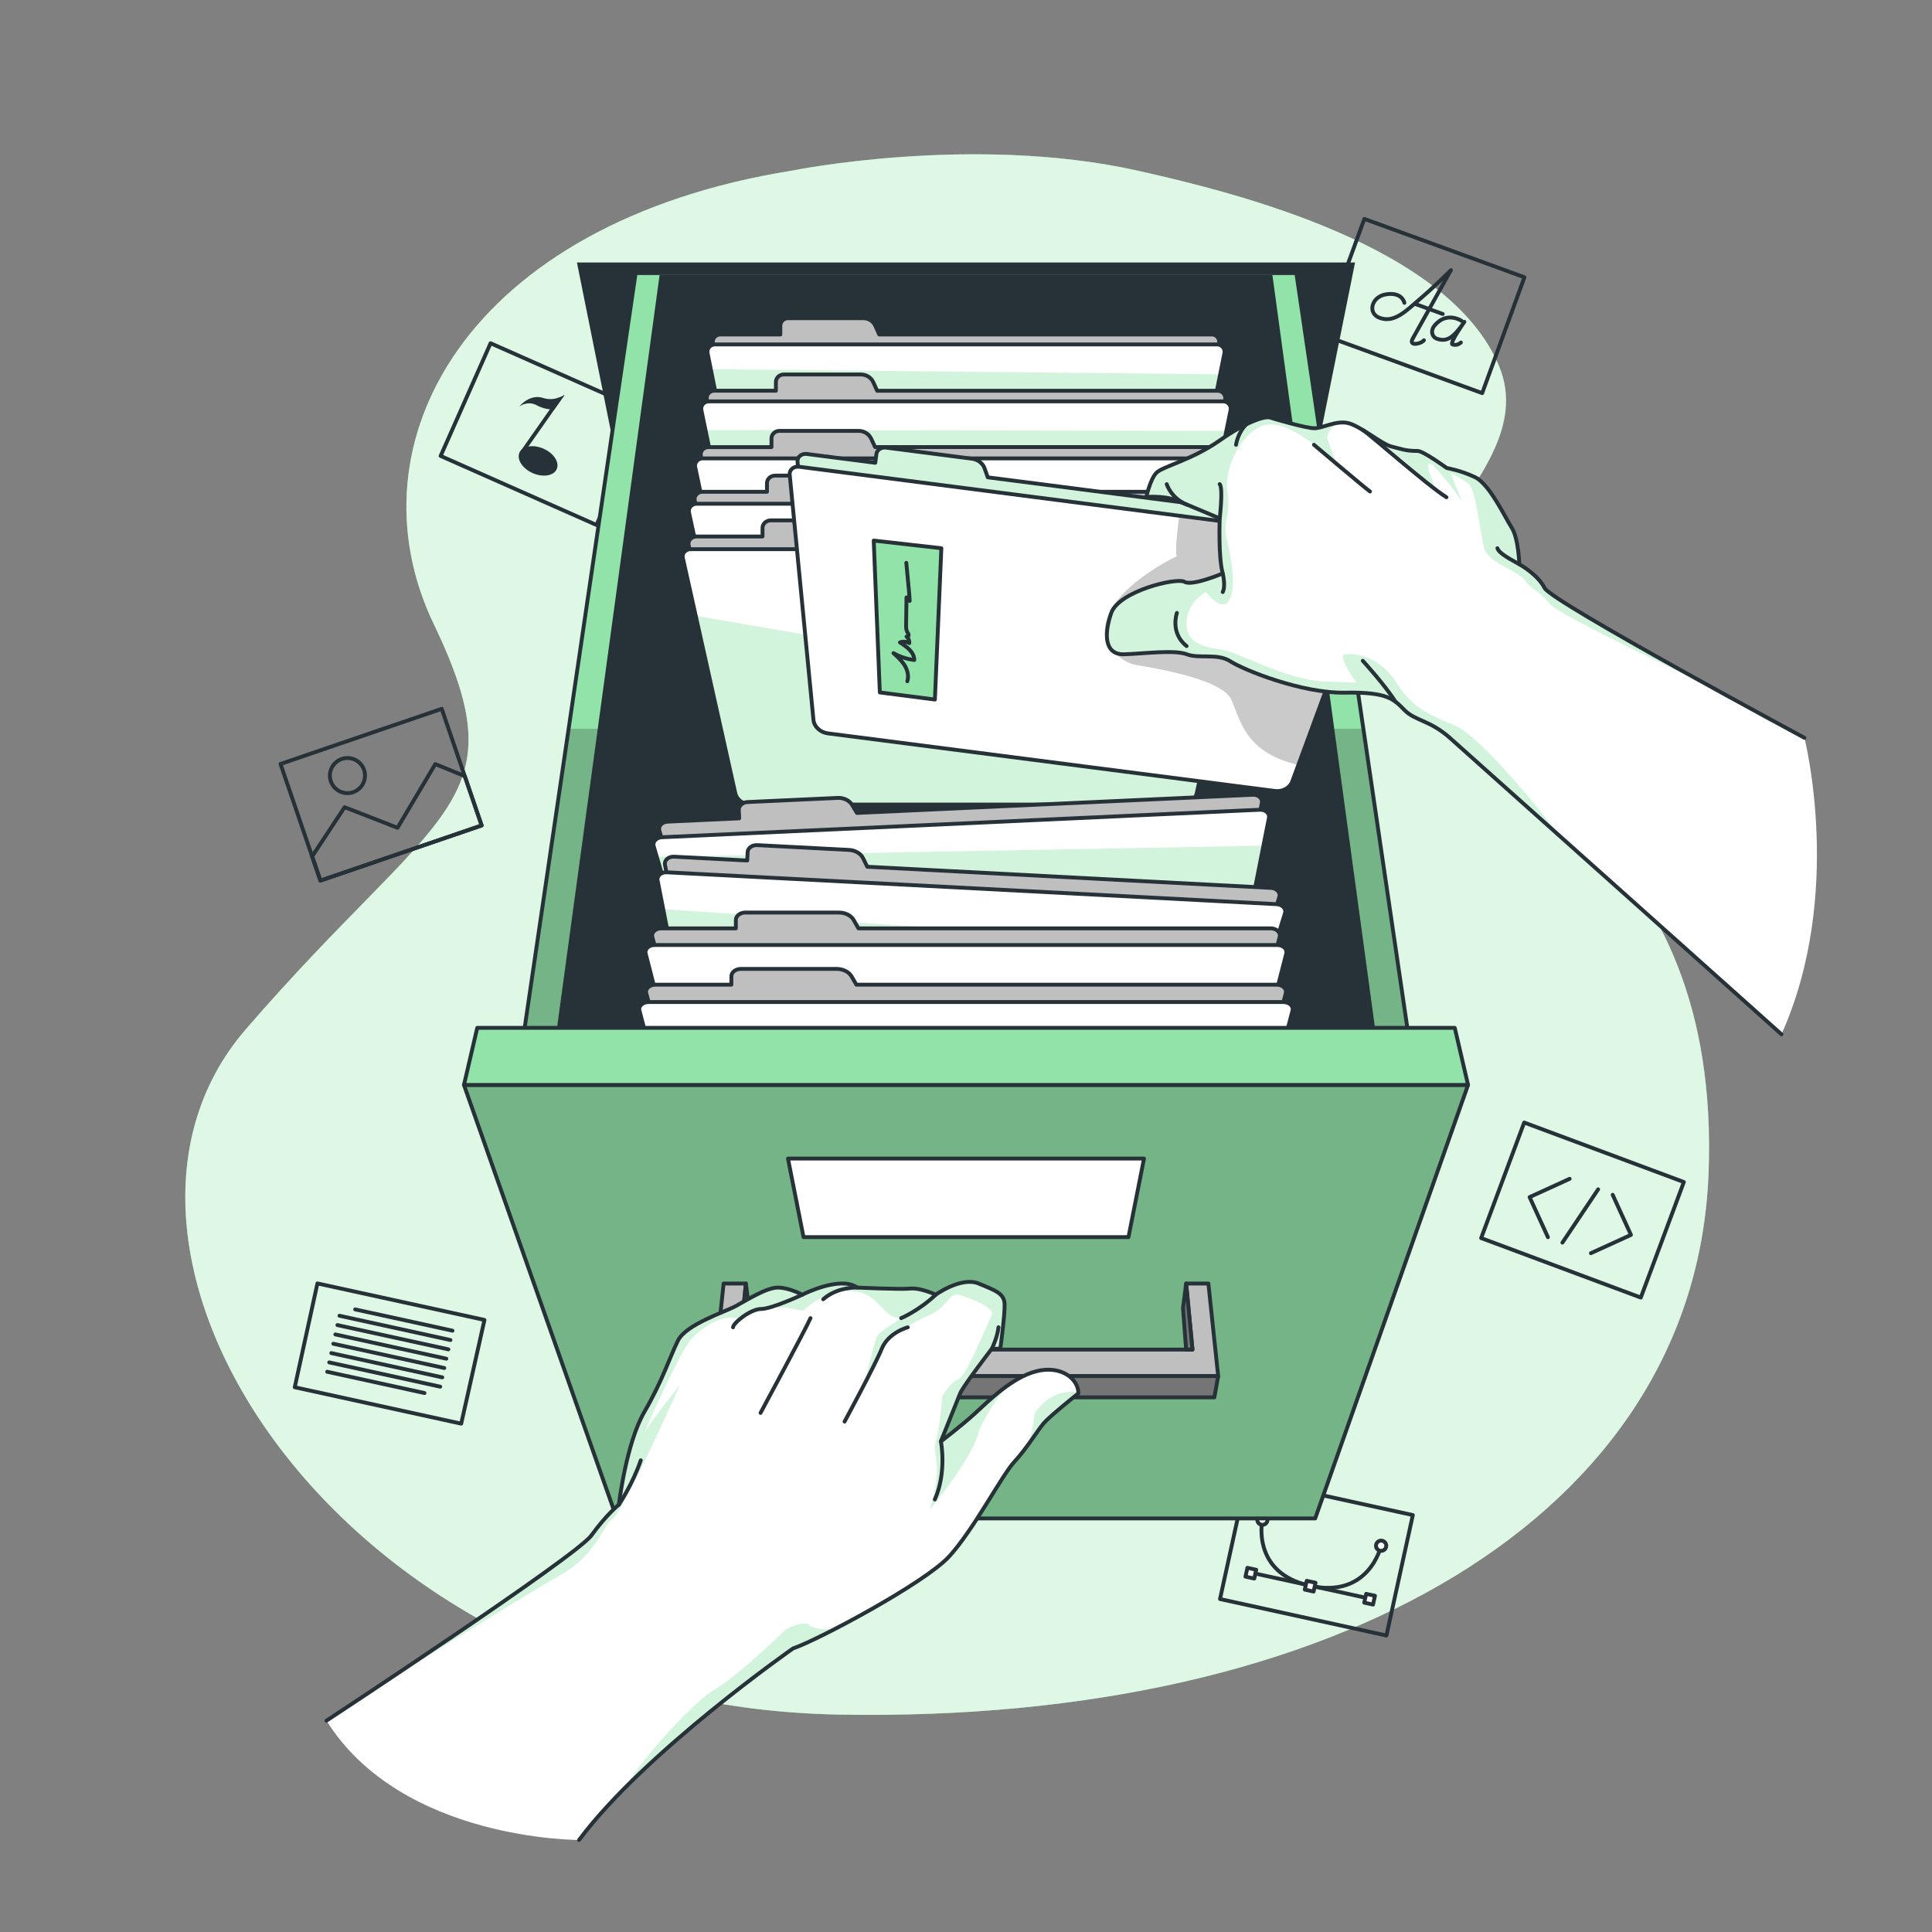 <?xml version="1.0" encoding="utf-8"?>
<!-- Generator: Adobe Illustrator 23.0.1, SVG Export Plug-In . SVG Version: 6.00 Build 0)  -->
<svg version="1.1" xmlns="http://www.w3.org/2000/svg" xmlns:xlink="http://www.w3.org/1999/xlink" x="0px" y="0px"
	 viewBox="0 0 500 500" style="enable-background:new 0 0 500 500;" xml:space="preserve">
<rect x="0" y="0" width="500" height="500" fill="#808080" stroke="none"/>
<g id="Background_Simple">
	<g>
		<path id="XMLID_965_" style="fill:#92E3A9;" d="M205.06,44.14c0,0,46.72-9.47,89.23,0c25.99,5.79,80.76,19.52,93.68,50.64
			c12.92,31.12-49.3,57.67-18.73,89.24c13.19,13.62,76.48,31.58,72.92,119.92c-3.56,88.34-96.3,142.19-225.18,139.79
			C88.1,441.33,13.73,324.14,63.57,266.43c49.85-57.71,71.3-57.88,48.71-104.87S121.05,57.59,205.06,44.14z"/>
		<path id="XMLID_964_" style="opacity:0.7;fill:#FFFFFF;" d="M205.06,44.14c0,0,46.72-9.47,89.23,0
			c25.99,5.79,80.76,19.52,93.68,50.64c12.92,31.12-49.3,57.67-18.73,89.24c13.19,13.62,76.48,31.58,72.92,119.92
			c-3.56,88.34-96.3,142.19-225.18,139.79C88.1,441.33,13.73,324.14,63.57,266.43c49.85-57.71,71.3-57.88,48.71-104.87
			S121.05,57.59,205.06,44.14z"/>
	</g>
</g>
<g id="Graphics">
	<g>
		<g>
			<polygon style="fill:none;stroke:#263238;stroke-linecap:round;stroke-linejoin:round;stroke-miterlimit:10;" points="
				115.94,188.19 124.65,213.63 82.92,227.9 72.6,197.71 114.32,183.44 			"/>
			<polygon style="fill:none;stroke:#263238;stroke-linecap:round;stroke-linejoin:round;stroke-miterlimit:10;" points="
				120.28,200.86 124.65,213.63 82.92,227.9 80.78,221.64 89.19,208.9 102.88,214.23 112.65,197.75 			"/>
			<path style="fill:none;stroke:#263238;stroke-linecap:round;stroke-linejoin:round;stroke-miterlimit:10;" d="M94.22,199.25
				c0.81,2.37-0.45,4.95-2.83,5.77c-2.37,0.81-4.95-0.45-5.77-2.83c-0.81-2.37,0.45-4.95,2.83-5.77
				C90.83,195.61,93.41,196.88,94.22,199.25z"/>
		</g>
		<g>
			<polygon style="fill:none;stroke:#263238;stroke-linecap:round;stroke-linejoin:round;stroke-miterlimit:10;" points="
				364.57,397 358.81,423.27 315.74,413.83 322.56,382.67 365.64,392.1 			"/>
			<g>
				
					<line style="fill:none;stroke:#263238;stroke-linecap:round;stroke-linejoin:round;stroke-miterlimit:10;" x1="324.28" y1="407.11" x2="353.87" y2="413.59"/>
				<path style="fill:none;stroke:#263238;stroke-linecap:round;stroke-linejoin:round;stroke-miterlimit:10;" d="M326.7,393.3
					c0,0-3.01,13.75,12.35,17.11c15.37,3.36,18.38-10.38,18.38-10.38"/>
				<path style="fill:#FFFFFF;stroke:#263238;stroke-linecap:round;stroke-linejoin:round;stroke-miterlimit:10;" d="M328,393.59
					c-0.16,0.71-0.86,1.17-1.58,1.01c-0.71-0.16-1.17-0.86-1.01-1.58c0.16-0.72,0.86-1.17,1.58-1.01
					C327.7,392.17,328.15,392.87,328,393.59z"/>
				<path style="fill:#FFFFFF;stroke:#263238;stroke-linecap:round;stroke-linejoin:round;stroke-miterlimit:10;" d="M358.73,400.32
					c-0.16,0.71-0.86,1.17-1.58,1.01c-0.71-0.16-1.17-0.86-1.01-1.58c0.16-0.71,0.86-1.17,1.58-1.01
					C358.43,398.9,358.89,399.6,358.73,400.32z"/>
				<g>
					
						<rect x="322.53" y="405.89" transform="matrix(0.977 0.214 -0.214 0.977 94.573 -59.823)" style="fill:#FFFFFF;stroke:#263238;stroke-linecap:round;stroke-linejoin:round;stroke-miterlimit:10;" width="2.33" height="2.33"/>
					
						<rect x="337.89" y="409.25" transform="matrix(0.977 0.214 -0.214 0.977 95.644 -63.03)" style="fill:#FFFFFF;stroke:#263238;stroke-linecap:round;stroke-linejoin:round;stroke-miterlimit:10;" width="2.33" height="2.33"/>
					
						<rect x="353.26" y="412.62" transform="matrix(0.977 0.214 -0.214 0.977 96.724 -66.241)" style="fill:#FFFFFF;stroke:#263238;stroke-linecap:round;stroke-linejoin:round;stroke-miterlimit:10;" width="2.33" height="2.33"/>
				</g>
			</g>
		</g>
		<g>
			<polygon style="fill:none;stroke:#263238;stroke-linecap:round;stroke-linejoin:round;stroke-miterlimit:10;" points="
				165.25,111.27 154.36,135.86 114.04,118 126.96,88.83 167.28,106.68 			"/>
			<g>
				<path style="fill:#263238;" d="M144.08,121.41c-0.77,1.75-3.56,2.2-6.22,1.03c-2.66-1.18-4.19-3.55-3.42-5.29
					c0.77-1.75,3.56-2.2,6.22-1.03C143.32,117.29,144.85,119.66,144.08,121.41z"/>
				<path style="fill:#263238;" d="M146.12,102.2l-10.76,15.35l-0.92-0.41l7.87-11.22l2.04-2.91
					C145.38,102.71,146.04,102.26,146.12,102.2L146.12,102.2z"/>
				<path style="fill:#263238;" d="M146.11,102.21l-2.62,3.7c0,0-0.46,0.07-1.19,0.01c-0.85-0.07-2.06-0.31-3.37-1.02
					c-2.38-1.3-4.41,0.22-4.53,0.31c0.13-0.16,2.67-3.33,6.17-2.22c1.46,0.47,2.78,0.31,3.77,0.01
					C145.38,102.71,146.04,102.26,146.11,102.21z"/>
			</g>
		</g>
		<g>
			<polygon style="fill:none;stroke:#263238;stroke-linecap:round;stroke-linejoin:round;stroke-miterlimit:10;" points="
				434.03,310.61 424.64,335.81 383.32,320.41 394.46,290.51 435.78,305.91 			"/>
			<g>
				<polyline style="fill:none;stroke:#263238;stroke-linecap:round;stroke-linejoin:round;stroke-miterlimit:10;" points="
					406.22,305.08 395.86,309.81 400.6,320.18 				"/>
				<polyline style="fill:none;stroke:#263238;stroke-linecap:round;stroke-linejoin:round;stroke-miterlimit:10;" points="
					411.73,324.32 422.09,319.59 417.36,309.22 				"/>
				
					<line style="fill:none;stroke:#263238;stroke-linecap:round;stroke-linejoin:round;stroke-miterlimit:10;" x1="413.6" y1="307.8" x2="404.35" y2="321.59"/>
			</g>
		</g>
		<g>
			<polygon style="fill:none;stroke:#263238;stroke-linecap:round;stroke-linejoin:round;stroke-miterlimit:10;" points="
				392.8,76.47 383.59,101.74 342.16,86.63 353.09,56.65 394.52,71.76 			"/>
			<g>
				<path style="fill:none;stroke:#263238;stroke-linecap:round;stroke-linejoin:round;stroke-miterlimit:10;" d="M363.45,78.37
					c0,0-0.49-2.83-4.68-2.21c-3.86,0.57-4.96,4.92-1.7,6.11c3.83,1.4,6.84-1.84,10.56-5.02c3.89-3.33,7.43-6.91,7.87-7.34
					c0,0-8.77,15.69-9.91,17.76c-1.14,2.07,2.29,1.31,2.91,0.39"/>
				<path style="fill:none;stroke:#263238;stroke-linecap:round;stroke-linejoin:round;stroke-miterlimit:10;" d="M378.26,83.04
					c0,0-3.82-2.59-6.97,1.18c-1.22,1.46-0.58,3.02,0.48,3.41c2.69,0.98,4.37-0.2,7.21-4.33c0,0-3.93,5.52-3.09,5.83
					c1.26,0.46,2.19-0.49,2.19-0.49"/>
				
					<line style="fill:none;stroke:#263238;stroke-linecap:round;stroke-linejoin:round;stroke-miterlimit:10;" x1="366.44" y1="78.73" x2="373.38" y2="81.26"/>
			</g>
		</g>
		<g>
			<polygon style="fill:none;stroke:#263238;stroke-linecap:round;stroke-linejoin:round;stroke-miterlimit:10;" points="
				119.36,368.44 76.28,359.02 82.15,332.15 125.38,341.6 			"/>
			<g>
				
					<line style="fill:none;stroke:#263238;stroke-linecap:round;stroke-linejoin:round;stroke-miterlimit:10;" x1="91.92" y1="338.87" x2="117.1" y2="344.38"/>
				
					<line style="fill:none;stroke:#263238;stroke-linecap:round;stroke-linejoin:round;stroke-miterlimit:10;" x1="87.85" y1="340.51" x2="116.57" y2="346.8"/>
				
					<line style="fill:none;stroke:#263238;stroke-linecap:round;stroke-linejoin:round;stroke-miterlimit:10;" x1="87.32" y1="342.93" x2="116.04" y2="349.21"/>
				
					<line style="fill:none;stroke:#263238;stroke-linecap:round;stroke-linejoin:round;stroke-miterlimit:10;" x1="86.79" y1="345.35" x2="115.51" y2="351.63"/>
				
					<line style="fill:none;stroke:#263238;stroke-linecap:round;stroke-linejoin:round;stroke-miterlimit:10;" x1="86.26" y1="347.76" x2="114.98" y2="354.04"/>
				
					<line style="fill:none;stroke:#263238;stroke-linecap:round;stroke-linejoin:round;stroke-miterlimit:10;" x1="85.74" y1="350.18" x2="114.46" y2="356.46"/>
				
					<line style="fill:none;stroke:#263238;stroke-linecap:round;stroke-linejoin:round;stroke-miterlimit:10;" x1="85.21" y1="352.59" x2="113.93" y2="358.87"/>
				
					<line style="fill:none;stroke:#263238;stroke-linecap:round;stroke-linejoin:round;stroke-miterlimit:10;" x1="84.68" y1="355.01" x2="109.86" y2="360.52"/>
			</g>
		</g>
	</g>
</g>
<g id="Drawer">
	<g>
		<polygon style="fill:#263238;" points="330.58,167.97 169.42,167.97 149.31,67.93 350.69,67.93 		"/>
		<g>
			<g>
				<defs>
					<polyline id="XMLID_957_" points="164.43,71.18 134.75,273.01 365.25,273.01 335.57,71.18 					"/>
				</defs>
				<use xlink:href="#XMLID_957_"  style="overflow:visible;fill:#92E3A9;"/>
				<clipPath id="XMLID_2_">
					<use xlink:href="#XMLID_957_"  style="overflow:visible;"/>
				</clipPath>
				<polygon style="opacity:0.3;clip-path:url(#XMLID_2_);fill-opacity:0.7;" points="365.25,273.01 134.75,273.01 147.16,188.61 
					352.84,188.61 				"/>
				
					<use xlink:href="#XMLID_957_"  style="overflow:visible;fill:none;stroke:#263238;stroke-linecap:round;stroke-linejoin:round;stroke-miterlimit:10;"/>
			</g>
			<polygon style="fill:#263238;" points="329.3,71.18 170.7,71.18 143.2,273.01 356.8,273.01 			"/>
		</g>
		<g>
			<path style="fill:#BFBFBF;stroke:#263238;stroke-linecap:round;stroke-linejoin:round;stroke-miterlimit:10;" d="M313.63,86.56
				h-86.09l-0.98-2.2c-0.54-1.22-1.75-2.01-3.09-2.01h-19.55c-1.09,0-1.97,0.88-1.97,1.97v2.25h-15.58c-1.2,0-2.09,1.1-1.86,2.27
				l12.72,63.25h105.55l12.72-63.25C315.72,87.66,314.83,86.56,313.63,86.56z"/>
			<g>
				<defs>
					<path id="XMLID_962_" d="M316.88,91.41l-1.1,5.46l-11.3,56.19c-0.34,1.73-1.86,2.98-3.63,2.98h-101.7
						c-1.77,0-3.29-1.25-3.63-2.98l-11.57-57.52l-0.83-4.13c-0.23-1.17,0.66-2.27,1.86-2.27h130.04
						C316.22,89.14,317.11,90.24,316.88,91.41z"/>
				</defs>
				<use xlink:href="#XMLID_962_"  style="overflow:visible;fill:#FFFFFF;"/>
				<clipPath id="XMLID_3_">
					<use xlink:href="#XMLID_962_"  style="overflow:visible;"/>
				</clipPath>
				<path style="opacity:0.4;clip-path:url(#XMLID_3_);fill:#92E3A9;" d="M315.78,96.87l-11.3,56.19c-0.34,1.73-1.86,2.98-3.63,2.98
					h-101.7c-1.77,0-3.29-1.25-3.63-2.98l-11.57-57.52L315.78,96.87z"/>
				
					<use xlink:href="#XMLID_962_"  style="overflow:visible;fill:none;stroke:#263238;stroke-linecap:round;stroke-linejoin:round;stroke-miterlimit:10;"/>
			</g>
			<path style="fill:#BFBFBF;stroke:#263238;stroke-linecap:round;stroke-linejoin:round;stroke-miterlimit:10;" d="M315.16,101.13
				h-88.15l-1-2.2c-0.55-1.22-1.8-2.01-3.17-2.01h-20.02c-1.11,0-2.02,0.88-2.02,1.96v2.24h-15.96c-1.22,0-2.14,1.09-1.9,2.26
				l13.02,63.06h108.08l13.02-63.06C317.3,102.23,316.38,101.13,315.16,101.13z"/>
			<g>
				<defs>
					<path id="XMLID_963_" d="M318.48,106.15l-1.1,5.34l-11.59,56.13c-0.36,1.72-1.91,2.96-3.72,2.96H197.93
						c-1.81,0-3.36-1.24-3.72-2.96l-11.63-56.32l-1.06-5.15c-0.24-1.17,0.68-2.27,1.9-2.27h133.16
						C317.8,103.88,318.72,104.98,318.48,106.15z"/>
				</defs>
				<use xlink:href="#XMLID_963_"  style="overflow:visible;fill:#FFFFFF;"/>
				<clipPath id="XMLID_4_">
					<use xlink:href="#XMLID_963_"  style="overflow:visible;"/>
				</clipPath>
				<path style="opacity:0.4;clip-path:url(#XMLID_4_);fill:#92E3A9;" d="M317.38,111.49l-11.59,56.13
					c-0.36,1.72-1.91,2.96-3.72,2.96H197.93c-1.81,0-3.36-1.24-3.72-2.96l-11.63-56.32L317.38,111.49z"/>
				
					<use xlink:href="#XMLID_963_"  style="overflow:visible;fill:none;stroke:#263238;stroke-linecap:round;stroke-linejoin:round;stroke-miterlimit:10;"/>
			</g>
			<path style="fill:#BFBFBF;stroke:#263238;stroke-linecap:round;stroke-linejoin:round;stroke-miterlimit:10;" d="M316.68,115.7
				h-90.21l-1.02-2.19c-0.57-1.22-1.84-2-3.24-2h-20.49c-1.14,0-2.06,0.88-2.06,1.96v2.24h-16.33c-1.25,0-2.19,1.09-1.95,2.25
				l13.33,62.87h110.6l13.33-62.87C318.87,116.79,317.93,115.7,316.68,115.7z"/>
			<path style="fill:#FFFFFF;stroke:#263238;stroke-linecap:round;stroke-linejoin:round;stroke-miterlimit:10;" d="M318.14,118.63
				H181.86c-1.25,0-2.19,1.09-1.95,2.25l12.99,61.29c0.36,1.72,1.96,2.96,3.81,2.96h106.58c1.85,0,3.44-1.24,3.81-2.96l12.99-61.29
				C320.33,119.72,319.39,118.63,318.14,118.63z"/>
			<path style="fill:#BFBFBF;stroke:#263238;stroke-linecap:round;stroke-linejoin:round;stroke-miterlimit:10;" d="M318.21,127.27
				h-92.28l-1.05-2.18c-0.58-1.21-1.88-2-3.32-2h-20.96c-1.17,0-2.11,0.87-2.11,1.95v2.23h-16.7c-1.28,0-2.24,1.09-1.99,2.25
				l13.63,62.68h113.13l13.63-62.68C320.45,128.36,319.49,127.27,318.21,127.27z"/>
			<path style="fill:#FFFFFF;stroke:#263238;stroke-linecap:round;stroke-linejoin:round;stroke-miterlimit:10;" d="M319.7,130.37
				H180.3c-1.28,0-2.24,1.09-1.99,2.25l13.29,61.11c0.37,1.71,2,2.95,3.89,2.95h109.02c1.89,0,3.52-1.23,3.89-2.95l13.29-61.11
				C321.94,131.46,320.98,130.37,319.7,130.37z"/>
			<path style="fill:#BFBFBF;stroke:#263238;stroke-linecap:round;stroke-linejoin:round;stroke-miterlimit:10;" d="M319.73,138.84
				h-94.34l-1.07-2.18c-0.59-1.21-1.92-1.99-3.39-1.99H199.5c-1.19,0-2.16,0.87-2.16,1.95v2.22h-17.08c-1.31,0-2.29,1.08-2.04,2.24
				l13.93,62.5h115.66l13.93-62.5C322.02,139.93,321.04,138.84,319.73,138.84z"/>
			<g>
				<defs>
					<path id="XMLID_958_" d="M321.25,142.12h-142.5c-1.31,0-2.3,1.08-2.04,2.24l3.34,14.99l10.24,45.93
						c0.39,1.71,2.05,2.94,3.98,2.94h111.46c1.93,0,3.59-1.23,3.98-2.94l5.02-22.53l8.56-38.39
						C323.55,143.2,322.56,142.12,321.25,142.12z"/>
				</defs>
				<use xlink:href="#XMLID_958_"  style="overflow:visible;fill:#FFFFFF;"/>
				<clipPath id="XMLID_5_">
					<use xlink:href="#XMLID_958_"  style="overflow:visible;"/>
				</clipPath>
				<path style="opacity:0.4;clip-path:url(#XMLID_5_);fill:#92E3A9;" d="M180.05,159.35l10.24,45.93c0.39,1.71,2.05,2.94,3.98,2.94
					h111.46c1.93,0,3.59-1.23,3.98-2.94l5.02-22.53L180.05,159.35z"/>
				
					<use xlink:href="#XMLID_958_"  style="overflow:visible;fill:none;stroke:#263238;stroke-linecap:round;stroke-linejoin:round;stroke-miterlimit:10;"/>
			</g>
			<g>
				<path style="fill:#BFBFBF;stroke:#263238;stroke-linecap:round;stroke-linejoin:round;stroke-miterlimit:10;" d="M221.77,210.39
					l-1.26-2.1c-0.7-1.16-2.18-1.87-3.77-1.79l-23.28,1.07c-1.29,0.06-2.3,0.97-2.26,2.03l0.1,2.19l-18.55,0.85
					c-1.42,0.07-2.44,1.18-2.11,2.31l17.97,60.99l125.65-5.77l12.3-62.38c0.23-1.16-0.89-2.18-2.31-2.11L221.77,210.39z"/>
			</g>
			<g>
				<defs>
					<path id="XMLID_960_" d="M328.4,211.67l-1.42,7.18l-10.57,53.63c-0.34,1.71-2.09,3-4.19,3.1l-121.07,5.56
						c-2.1,0.1-3.97-1.03-4.46-2.7l-16.71-56.7l-0.81-2.75c-0.33-1.13,0.69-2.25,2.11-2.31l154.81-7.12
						C327.52,209.5,328.63,210.52,328.4,211.67z"/>
				</defs>
				<use xlink:href="#XMLID_960_"  style="overflow:visible;fill:#FFFFFF;"/>
				<clipPath id="XMLID_6_">
					<use xlink:href="#XMLID_960_"  style="overflow:visible;"/>
				</clipPath>
				<path style="opacity:0.4;clip-path:url(#XMLID_6_);fill:#92E3A9;" d="M326.98,218.85l-10.57,53.63c-0.34,1.71-2.09,3-4.19,3.1
					l-121.07,5.56c-2.1,0.1-3.97-1.03-4.46-2.7l-16.71-56.7L326.98,218.85z"/>
				
					<use xlink:href="#XMLID_960_"  style="overflow:visible;fill:none;stroke:#263238;stroke-linecap:round;stroke-linejoin:round;stroke-miterlimit:10;"/>
			</g>
			<g>
				<path style="fill:#BFBFBF;stroke:#263238;stroke-linecap:round;stroke-linejoin:round;stroke-miterlimit:10;" d="M224.44,224.31
					l-1.07-2.2c-0.6-1.22-2.03-2.07-3.65-2.15l-23.74-1.24c-1.32-0.07-2.44,0.73-2.49,1.79l-0.11,2.19l-18.92-0.99
					c-1.45-0.08-2.6,0.93-2.37,2.09l12.22,62.28l128.13,6.7l18.65-60.67c0.35-1.12-0.69-2.25-2.14-2.32L224.44,224.31z"/>
			</g>
			<g>
				<defs>
					<path id="XMLID_961_" d="M332.56,236.32l-3.04,9.88l-15.14,49.26c-0.51,1.66-2.42,2.78-4.56,2.66l-123.47-6.45
						c-2.14-0.11-3.92-1.42-4.26-3.12l-10.45-53.27l-1.46-7.45c-0.23-1.15,0.92-2.16,2.37-2.08L330.42,234
						C331.87,234.08,332.91,235.2,332.56,236.32z"/>
				</defs>
				<use xlink:href="#XMLID_961_"  style="overflow:visible;fill:#FFFFFF;"/>
				<clipPath id="XMLID_7_">
					<use xlink:href="#XMLID_961_"  style="overflow:visible;"/>
				</clipPath>
				<path style="opacity:0.4;clip-path:url(#XMLID_7_);fill:#92E3A9;" d="M329.52,246.2l-15.14,49.26
					c-0.51,1.66-2.42,2.78-4.56,2.66l-123.47-6.45c-2.14-0.11-3.92-1.42-4.26-3.12l-10.45-53.27L329.52,246.2z"/>
				
					<use xlink:href="#XMLID_961_"  style="overflow:visible;fill:none;stroke:#263238;stroke-linecap:round;stroke-linejoin:round;stroke-miterlimit:10;"/>
			</g>
			<g>
				<path style="fill:#BFBFBF;stroke:#263238;stroke-linecap:round;stroke-linejoin:round;stroke-miterlimit:10;" d="M222.16,240.26
					l-1.21-2.14c-0.67-1.19-2.17-1.95-3.83-1.95h-24.24c-1.35,0-2.44,0.86-2.44,1.91v2.18h-19.32c-1.48,0-2.59,1.06-2.3,2.2
					l15.76,61.37h130.84l15.76-61.37c0.29-1.14-0.82-2.2-2.3-2.2H222.16z"/>
			</g>
			<g>
				<path style="fill:#FFFFFF;stroke:#263238;stroke-linecap:round;stroke-linejoin:round;stroke-miterlimit:10;" d="M313.04,309.49
					H186.96c-2.19,0-4.07-1.21-4.5-2.89l-15.37-59.83c-0.29-1.14,0.82-2.2,2.3-2.2h161.2c1.48,0,2.59,1.06,2.3,2.2l-15.37,59.83
					C317.11,308.28,315.22,309.49,313.04,309.49z"/>
			</g>
			<g>
				<path style="fill:#BFBFBF;stroke:#263238;stroke-linecap:round;stroke-linejoin:round;stroke-miterlimit:10;" d="M221.62,254.83
					l-1.23-2.13c-0.68-1.18-2.22-1.95-3.91-1.95h-24.71c-1.37,0-2.49,0.85-2.49,1.9v2.18H169.6c-1.51,0-2.64,1.06-2.35,2.19
					l16.07,61.18h133.37l16.07-61.18c0.3-1.13-0.84-2.19-2.35-2.19H221.62z"/>
			</g>
			<g>
				<path style="fill:#FFFFFF;stroke:#263238;stroke-linecap:round;stroke-linejoin:round;stroke-miterlimit:10;" d="M314.26,324.04
					H185.74c-2.23,0-4.15-1.2-4.59-2.88l-15.66-59.64c-0.3-1.13,0.84-2.19,2.35-2.19h164.32c1.51,0,2.64,1.06,2.35,2.19
					l-15.66,59.64C318.4,322.83,316.48,324.04,314.26,324.04z"/>
			</g>
		</g>
		<g>
			<g>
				<defs>
					<polygon id="XMLID_951_" points="340.37,392.97 159.63,392.97 120.07,280.78 379.93,280.78 					"/>
				</defs>
				<use xlink:href="#XMLID_951_"  style="overflow:visible;fill:#92E3A9;"/>
				<clipPath id="XMLID_8_">
					<use xlink:href="#XMLID_951_"  style="overflow:visible;"/>
				</clipPath>
				<polygon style="opacity:0.3;clip-path:url(#XMLID_8_);fill-opacity:0.7;" points="340.37,392.97 159.63,392.97 120.07,280.78 
					379.93,280.78 				"/>
				
					<use xlink:href="#XMLID_951_"  style="overflow:visible;fill:none;stroke:#263238;stroke-linecap:round;stroke-linejoin:round;stroke-miterlimit:10;"/>
			</g>
			<polygon style="fill:#92E3A9;stroke:#263238;stroke-linecap:round;stroke-linejoin:round;stroke-miterlimit:10;" points="
				376.49,266.01 123.51,266.01 120.07,280.78 379.93,280.78 			"/>
		</g>
		<g>
			<polygon style="fill:#BFBFBF;stroke:#263238;stroke-linecap:round;stroke-linejoin:round;stroke-miterlimit:10;" points="
				187.27,332.18 184.74,356.13 315.26,356.13 312.73,332.18 306.97,332.18 308.61,349.27 191.39,349.27 193.03,332.18 			"/>
			<polygon style="fill:#757575;stroke:#263238;stroke-linecap:round;stroke-linejoin:round;stroke-miterlimit:10;" points="
				314.28,361.63 185.72,361.63 184.74,356.13 315.26,356.13 			"/>
			<polygon style="fill:#757575;stroke:#263238;stroke-linecap:round;stroke-linejoin:round;stroke-miterlimit:10;" points="
				306.97,332.18 306.16,338.53 306.97,349.27 308.61,349.27 			"/>
			<polygon style="fill:#757575;stroke:#263238;stroke-linecap:round;stroke-linejoin:round;stroke-miterlimit:10;" points="
				193.03,332.18 193.84,338.53 193.03,349.27 191.39,349.27 			"/>
		</g>
		<g>
			<polygon style="fill:#FFFFFF;stroke:#263238;stroke-linecap:round;stroke-linejoin:round;stroke-miterlimit:10;" points="
				292.05,320.16 207.95,320.16 203.93,299.84 296.07,299.84 			"/>
		</g>
	</g>
</g>
<g id="Right_hand">
	<g>
		<g>
			<g>
				<defs>
					<path id="XMLID_959_" d="M255.63,123.53l-0.83-2.35c-0.46-1.3-1.74-2.27-3.26-2.47l-22.24-2.87c-1.24-0.16-2.35,0.59-2.49,1.68
						l-0.29,2.25l-17.72-2.28c-1.36-0.18-2.52,0.79-2.4,2l6.3,65.14l120.02,15.47l22.61-61.41c0.42-1.14-0.46-2.37-1.82-2.54
						L255.63,123.53z"/>
				</defs>
				<use xlink:href="#XMLID_959_"  style="overflow:visible;fill:#FFFFFF;"/>
				<clipPath id="XMLID_9_">
					<use xlink:href="#XMLID_959_"  style="overflow:visible;"/>
				</clipPath>
				<path style="opacity:0.4;clip-path:url(#XMLID_9_);fill:#92E3A9;" d="M255.63,123.53l-0.83-2.35c-0.46-1.3-1.74-2.27-3.26-2.47
					l-22.24-2.87c-1.24-0.16-2.35,0.59-2.49,1.68l-0.29,2.25l-17.72-2.28c-1.36-0.18-2.52,0.79-2.4,2l6.3,65.14l120.02,15.47
					l22.61-61.41c0.42-1.14-0.46-2.37-1.82-2.54L255.63,123.53z"/>
				
					<use xlink:href="#XMLID_959_"  style="overflow:visible;fill:none;stroke:#263238;stroke-linecap:round;stroke-linejoin:round;stroke-miterlimit:10;"/>
			</g>
			<g>
				<defs>
					<path id="XMLID_956_" d="M356.48,142.39l-20.47,55.59l-1.58,4.28c-0.62,1.68-2.51,2.7-4.51,2.44l-115.66-14.9
						c-2-0.26-3.57-1.73-3.74-3.51l-6.15-63.5c-0.11-1.21,1.05-2.17,2.41-2l98.42,12.69l49.46,6.37
						C356.02,140.03,356.9,141.26,356.48,142.39z"/>
				</defs>
				<use xlink:href="#XMLID_956_"  style="overflow:visible;fill:#FFFFFF;"/>
				<clipPath id="XMLID_10_">
					<use xlink:href="#XMLID_956_"  style="overflow:visible;"/>
				</clipPath>
				<path style="opacity:0.3;clip-path:url(#XMLID_10_);fill-opacity:0.7;" d="M356.48,142.39l-20.47,55.59
					c-14.51-3.43-15.06-12.47-17.49-17.15c-2.68-5.16-19.67-7.9-24.42-8.73c-4.75-0.84-7.64-5.64-7.64-5.64
					c-4.28-12.02,18.06-22.5,18.06-22.5c-0.44-1.65,0.21-7.06,0.68-10.48l49.46,6.37C356.02,140.03,356.9,141.26,356.48,142.39z"/>
				
					<use xlink:href="#XMLID_956_"  style="overflow:visible;fill:none;stroke:#263238;stroke-linecap:round;stroke-linejoin:round;stroke-miterlimit:10;"/>
			</g>
			<polygon style="fill:#92E3A9;stroke:#263238;stroke-linecap:round;stroke-linejoin:round;stroke-miterlimit:10;" points="
				226.12,139.9 227.7,179.2 241.95,181.04 243.62,141.88 			"/>
			<path style="fill:none;stroke:#263238;stroke-linecap:round;stroke-linejoin:round;stroke-miterlimit:10;" d="M234.81,176.31
				c0.44-1.37,0.05-2.89-0.69-4.11c-0.75-1.22-1.83-2.21-2.89-3.17c1.65,0.95,3.49,1.55,5.38,1.77c-0.02-2.05-1.97-3.47-3.71-4.54
				c0.78-0.31,1.7-0.24,2.42,0.18c0.06-0.63-0.21-1.29-0.71-1.69c0.22,0.19,0.56-0.11,0.55-0.39c-0.01-0.29-0.21-0.52-0.35-0.77
				c-0.32-0.57-0.32-1.27-0.31-1.93c0.03-2.35,0.07-4.7,0.1-7.06c0.06,0.43,0.4,0.8,0.82,0.91c-0.03-0.93-0.12-1.86-0.2-2.79
				c-0.22-2.35-0.45-4.71-0.67-7.06"/>
		</g>
		<g>
			<path style="fill:#FFFFFF;" d="M461.04,267.68c0,0-80.7-72.2-85.85-76.75c-5.14-4.55-8.9-4.35-11.67-7.12
				c-2.77-2.77-4.15-4.75-15.43-4.55c-11.27,0.2-26.31-5.93-29.67-8.11c-3.36-2.18-8.11-0.59-11.27-1.82
				c-3.16-1.23-11.27-0.15-16.22,0c-4.95,0.15-5.34-4.9-3.36-10.64c1.98-5.74,17.01-9.3,18.99-8.11c1.98,1.19,9.89-2.18,9.89-2.18
				c-1.19-4.15-0.79-14.24-0.79-14.24s-8.31-3.56-11.47-4.75s-7.52-0.79-7.52-0.79s0.99-4.54,2.57-6.22
				c1.58-1.69,9.1-3.27,16.42-8.41c7.32-5.14,11.87-6.33,13.05-5.93s9.3,2.77,11.47,2.77c2.18,0,5.34-1.98,8.51-1.38
				s8.9,5.54,11.47,6.13c2.57,0.59,3.35,1.13,6.73,1.13c1.48,0,7.52,4.41,7.52,4.41s3.56,0.59,7.32,2.37
				c3.76,1.78,7.71,10.29,9.49,13.06c1.78,2.77,1.98,9.49,1.98,9.49s4.75,2.57,6.53,6.13c1.78,3.56,67.25,38.77,67.25,38.77
				S477.33,231.42,461.04,267.68z"/>
			<g>
				<path style="opacity:0.4;fill:#92E3A9;" d="M403.54,216.25c-14.46-12.94-26.46-23.66-28.34-25.32
					c-5.15-4.55-8.9-4.35-11.67-7.12s-4.16-4.74-15.43-4.55c-11.28,0.2-26.31-5.93-29.67-8.11c-3.36-2.17-8.11-0.59-11.28-1.82
					c-3.16-1.23-11.27-0.15-16.22,0c-4.94,0.15-5.34-4.9-3.36-10.64c1.98-5.73,17.01-9.29,18.99-8.11c1.98,1.19,9.89-2.17,9.89-2.17
					c-1.19-4.16-0.79-14.25-0.79-14.25s-8.31-3.56-11.47-4.74c-3.17-1.19-7.52-0.79-7.52-0.79s0.99-4.54,2.57-6.23
					c1.58-1.69,9.1-3.27,16.42-8.41s11.87-6.33,13.05-5.94c1.19,0.4,9.3,2.77,11.48,2.77c1.65,0,3.88-1.14,6.25-1.43
					c-1.92,1.07-3.25,3.11-2.89,4.2c0.57,1.72,2.18,6.1,2.27,6.38c-0.43-0.42-10.8-10.66-17.5-10.13
					c-5.79,0.45-11.67,10.2-10.68,17.36c0.99,7.16-1.41,7.16-0.11,12.5c1.29,5.34,2.48,12.86,0.5,15.83
					c-1.98,2.96-5.93-2.31-5.93-2.31s-5.01,2.51-5.01,8.24c0,5.74,5.95,6.13,9.54,6.73c3.58,0.59,16.6,7.75,25.52,8.13
					c8.92,0.37,8.92,0.37,8.92,0.37s-5.15-7.01-2.97-7.36c2.17-0.35,8.7,0.28,13.05,6.99c4.36,6.7,7.6,8.21,15.57,11.51
					C381.32,189.73,393.74,203.14,403.54,216.25z"/>
				<path style="opacity:0.4;fill:#92E3A9;" d="M443.06,177.9c-1.21-0.57-40-18.85-41.95-21.58c-1.98-2.77-4.35-3.4-6.53-6.15
					c-2.17-2.75-9.49-4.53-10.48-8.29c-0.99-3.76-2.18-15.17-3.96-16.58c-1.78-1.42-4.74-2.9-4.74-2.9l2.94,7.33
					c0,0-6.7-9.49-8.29-9.75c-1.58-0.25,1.72,6.9,1.43,6.68c-0.19-0.14-7.55-7-13.63-12.14c0.9,0.52,1.7,0.91,2.31,1.05
					c2.58,0.59,3.36,1.13,6.73,1.13c1.48,0,7.52,4.41,7.52,4.41s3.56,0.59,7.32,2.37c3.75,1.78,7.71,10.29,9.49,13.06
					c1.78,2.77,1.98,9.49,1.98,9.49s4.75,2.57,6.53,6.13C400.78,154.27,424.17,167.48,443.06,177.9z"/>
			</g>
			<path style="opacity:0.4;fill:#92E3A9;" d="M443.09,177.91c0,0-0.01,0-0.03-0.01c0.01,0,0.02,0,0.02,0
				C443.09,177.91,443.09,177.91,443.09,177.91z"/>
			<g>
				<path style="fill:none;stroke:#263238;stroke-linecap:round;stroke-linejoin:round;stroke-miterlimit:10;" d="M461.04,267.68
					c0,0-80.7-72.2-85.85-76.75c-5.14-4.55-8.9-4.35-11.67-7.12c-2.77-2.77-4.15-4.75-15.43-4.55c-11.27,0.2-26.31-5.93-29.67-8.11
					c-3.36-2.18-8.11-0.59-11.27-1.82c-3.16-1.23-11.27-0.15-16.22,0c-4.95,0.15-5.34-4.9-3.36-10.64
					c1.98-5.74,17.01-9.3,18.99-8.11c1.98,1.19,9.89-2.18,9.89-2.18c-1.19-4.15-0.79-14.24-0.79-14.24s-8.31-3.56-11.47-4.75
					s-7.52-0.79-7.52-0.79s0.99-4.54,2.57-6.22c1.58-1.69,9.1-3.27,16.42-8.41c7.32-5.14,11.87-6.33,13.05-5.93s9.3,2.77,11.47,2.77
					c2.18,0,5.34-1.98,8.51-1.38s8.9,5.54,11.47,6.13c2.57,0.59,3.35,1.13,6.73,1.13c1.48,0,7.52,4.41,7.52,4.41
					s3.56,0.59,7.32,2.37c3.76,1.78,7.71,10.29,9.49,13.06c1.78,2.77,1.98,9.49,1.98,9.49s4.75,2.57,6.53,6.13
					c1.78,3.56,67.25,38.77,67.25,38.77"/>
				<path style="fill:none;stroke:#263238;stroke-linecap:round;stroke-linejoin:round;stroke-miterlimit:10;" d="M315.66,134.16
					c0,0,0.92-7.78,0-8.87"/>
				<path style="fill:none;stroke:#263238;stroke-linecap:round;stroke-linejoin:round;stroke-miterlimit:10;" d="M340.05,115.11
					c0,0,13.45,11.39,14.51,12.09"/>
				<path style="fill:none;stroke:#263238;stroke-linecap:round;stroke-linejoin:round;stroke-miterlimit:10;" d="M352.69,111.28
					c1.85,1.16,16.77,14.38,21.65,17.41"/>
				<path style="fill:none;stroke:#263238;stroke-linecap:round;stroke-linejoin:round;stroke-miterlimit:10;" d="M393.2,146.03
					c-1.45-0.86-5.27-2.7-5.67-4.15"/>
				<path style="fill:none;stroke:#263238;stroke-linecap:round;stroke-linejoin:round;stroke-miterlimit:10;" d="M316.45,148.41
					c0,0,0.79,3.23,0,4.81"/>
				<path style="fill:none;stroke:#263238;stroke-linecap:round;stroke-linejoin:round;stroke-miterlimit:10;" d="M304.58,158.63
					c0,0-1.85,5.14,2.51,8.57"/>
				<path style="fill:none;stroke:#263238;stroke-linecap:round;stroke-linejoin:round;stroke-miterlimit:10;" d="M322.52,109.84
					c-2.24,2.24-2.64,5.27-2.64,5.27"/>
				<path style="fill:none;stroke:#263238;stroke-linecap:round;stroke-linejoin:round;stroke-miterlimit:10;" d="M301.95,125.3
					c0,0,1.06,3.58,5.14,5.27"/>
				<path style="fill:none;stroke:#263238;stroke-linecap:round;stroke-linejoin:round;stroke-miterlimit:10;" d="M361.15,181.61
					c-2.77-4.39-8.46-10.59-8.46-10.59"/>
			</g>
		</g>
	</g>
</g>
<g id="Left_hand">
	<g>
		<path style="fill:#FFFFFF;" d="M84.49,445.31c0,0,64.6-42.46,68.56-47.94c3.96-5.48,7.12-7.97,7.12-7.97s1.85-15.82,6.59-24
			c4.75-8.18,6.59-14.24,8.7-18.46c2.11-4.22,12.13-7.38,15.03-8.97c2.9-1.58,7.91-4.75,10.81-4.75c2.9,0,6.33,1.85,6.33,1.85
			s9.76-5.01,14.24-1.85c0,0,11.08,0.53,13.71,0.26c2.64-0.26,6.59,1.58,6.59,1.58s6.59-4.73,11.08-2.89
			c4.48,1.84,6.62,2.63,6.74,5.27c0.12,2.64-1.11,11.61-1.11,11.61l-2.2,0c0,0-7.38,9.6-8.18,11.53
			c-0.79,1.92-5.01,12.47-5.01,12.47s5.54-4.22,8.97-7.38c3.43-3.16,9.49-9.23,15.82-10.81c6.33-1.58,10.81,1.96,10.81,5.73
			c0,0-7.38,5.88-8.97,7.73c-1.58,1.85-4.44,6.59-7.63,10.02c-3.19,3.43-10.57,17.67-16.9,24.53c-6.33,6.86-34.02,21.63-40.35,23.74
			c0,0-38.51,26.9-55.38,49.58C149.88,476.16,103.99,476.43,84.49,445.31z"/>
		<g>
			<path style="opacity:0.4;fill:#92E3A9;" d="M209.75,420.78c0.55,0.56,2.8,0.9,5.97,0.96c-4.66,2.39-8.54,4.2-10.46,4.84
				c0,0-25.18,17.59-43.74,36.32c6.39-10.17,18.66-22.86,23.22-25.5c6.35-3.7,18.55-15.64,18.55-15.64S207.92,418.93,209.75,420.78z
				"/>
			<path style="opacity:0.4;fill:#92E3A9;" d="M252.47,365.66c2.09-1.93,5.15-4.93,8.66-7.33c-5.04,5.28-7.84,12.08-7.84,12.08
				c-1.22,6.63-12.66,20.3-12.66,20.3c3.69-11.86,0.52-14.24,1.56-17.67c1.03-3.42,1.71-11.84,1.71-11.84s2-3.45,4.11-4.24
				c2.11-0.8,7.65-14.77,8.68-16.66c1.04-1.89-6.83-4.97-8.94-5.23c-2.11-0.27-2.9,3.42-7.12,5.23c-4.22,1.8-9.52,5.13-11.47,7.07
				c-1.88,1.88-5.34,10.52-5.56,11.05c0.15-0.6,2.54-10.23,3.16-12.15c0.52-1.6,5.59-4.55,7.47-5.6c-3.12,1.45-4.87-1.3-7.47-3.8
				c-2.79-2.68-6.95-3.53-11.5-2.14c-4.55,1.39-7.6,4.82-7.62,4.56c-0.02-0.27-6.8-1.45-8.97-0.8c-2.17,0.66-7.28,2.95-7.28,2.95
				s-4.62-2.66-12.21,4.83c-3.17,3.13-13.72,27.04-12.14,24.14c1.54-2.81,8.47-11.4,8.9-11.93c-0.49,1.12-14.48,32.54-17.34,34.49
				c-2.9,1.99-3.69,9.08-13.97,14.89c-9.78,5.51-47.5,29.22-51.24,31.57c17.86-11.86,56.62-37.85,59.65-42.06
				c3.96-5.48,7.12-7.97,7.12-7.97s1.85-15.83,6.6-24c4.75-8.18,6.59-14.25,8.7-18.47s12.13-7.38,15.03-8.96
				c2.91-1.59,7.92-4.75,10.82-4.75c2.9,0,6.33,1.85,6.33,1.85s9.76-5.02,14.24-1.85c0,0,11.08,0.53,13.71,0.26
				c2.64-0.26,6.6,1.59,6.6,1.59s6.59-4.74,11.07-2.9c4.49,1.84,6.62,2.63,6.74,5.27c0.12,2.64-1.11,11.6-1.11,11.6l-2.2,0
				c0,0-7.38,9.61-8.17,11.53c-0.79,1.92-5.01,12.47-5.01,12.47S249.04,368.82,252.47,365.66z"/>
			<path style="opacity:0.4;fill:#92E3A9;" d="M279.11,360.57c0,0-7.38,5.88-8.97,7.73c-0.95,1.11-2.36,3.27-4.04,5.56
				c1.32-4.16,1.69-8.2,1.69-8.2s2.37-3.69,6.33-5.01c1.59-0.53,3.39-0.55,4.97-0.38C279.11,360.37,279.11,360.47,279.11,360.57z"/>
		</g>
		<g>
			<path style="fill:none;stroke:#263238;stroke-linecap:round;stroke-linejoin:round;stroke-miterlimit:10;" d="M84.49,445.31
				c0,0,64.6-42.46,68.56-47.94c3.96-5.48,7.12-7.97,7.12-7.97s1.85-15.82,6.59-24c4.75-8.18,6.59-14.24,8.7-18.46
				c2.11-4.22,12.13-7.38,15.03-8.97c2.9-1.58,7.91-4.75,10.81-4.75c2.9,0,6.33,1.85,6.33,1.85s9.76-5.01,14.24-1.85
				c0,0,11.08,0.53,13.71,0.26c2.64-0.26,6.59,1.58,6.59,1.58s6.59-4.73,11.08-2.89c4.48,1.84,6.62,2.63,6.74,5.27
				c0.12,2.64-1.11,11.61-1.11,11.61l-2.2,0c0,0-7.38,9.6-8.18,11.53c-0.79,1.92-5.01,12.47-5.01,12.47s5.54-4.22,8.97-7.38
				c3.43-3.16,9.49-9.23,15.82-10.81c6.33-1.58,10.81,1.96,10.81,5.73c0,0-7.38,5.88-8.97,7.73c-1.58,1.85-4.44,6.59-7.63,10.02
				c-3.19,3.43-10.57,17.67-16.9,24.53c-6.33,6.86-34.02,21.63-40.35,23.74c0,0-38.51,26.9-55.38,49.58"/>
			<path style="fill:none;stroke:#263238;stroke-linecap:round;stroke-linejoin:round;stroke-miterlimit:10;" d="M243.51,373.04
				c0,0,1.58,7.91-1.58,15.03"/>
			<path style="fill:none;stroke:#263238;stroke-linecap:round;stroke-linejoin:round;stroke-miterlimit:10;" d="M233.22,341.13
				c0,0,4.48-1.85,8.97-6.07"/>
			<path style="fill:none;stroke:#263238;stroke-linecap:round;stroke-linejoin:round;stroke-miterlimit:10;" d="M256.69,349.04
				c0,0,1.45-2.9,1.71-5.54"/>
			<path style="fill:none;stroke:#263238;stroke-linecap:round;stroke-linejoin:round;stroke-miterlimit:10;" d="M221.88,333.22
				c0,0-5.14-0.26-8.84,3.03"/>
			<path style="fill:none;stroke:#263238;stroke-linecap:round;stroke-linejoin:round;stroke-miterlimit:10;" d="M207.64,335.07
				c0,0-7.91,3.69-10.68,3.69c-2.77,0-7.25,3.69-7.25,4.75"/>
			<path style="fill:none;stroke:#263238;stroke-linecap:round;stroke-linejoin:round;stroke-miterlimit:10;" d="M160.16,389.4
				c0,0,3.56-5.27,5.67-11.47"/>
			<path style="fill:none;stroke:#263238;stroke-linecap:round;stroke-linejoin:round;stroke-miterlimit:10;" d="M234.93,343.51
				c0,0-5.01,1.32-6.73,5.54c-1.71,4.22-9.63,18.86-9.63,18.86"/>
			<path style="fill:none;stroke:#263238;stroke-linecap:round;stroke-linejoin:round;stroke-miterlimit:10;" d="M209.75,341.13
				c-1.06,2.51-12.92,24.53-12.92,24.53"/>
		</g>
	</g>
</g>
</svg>
